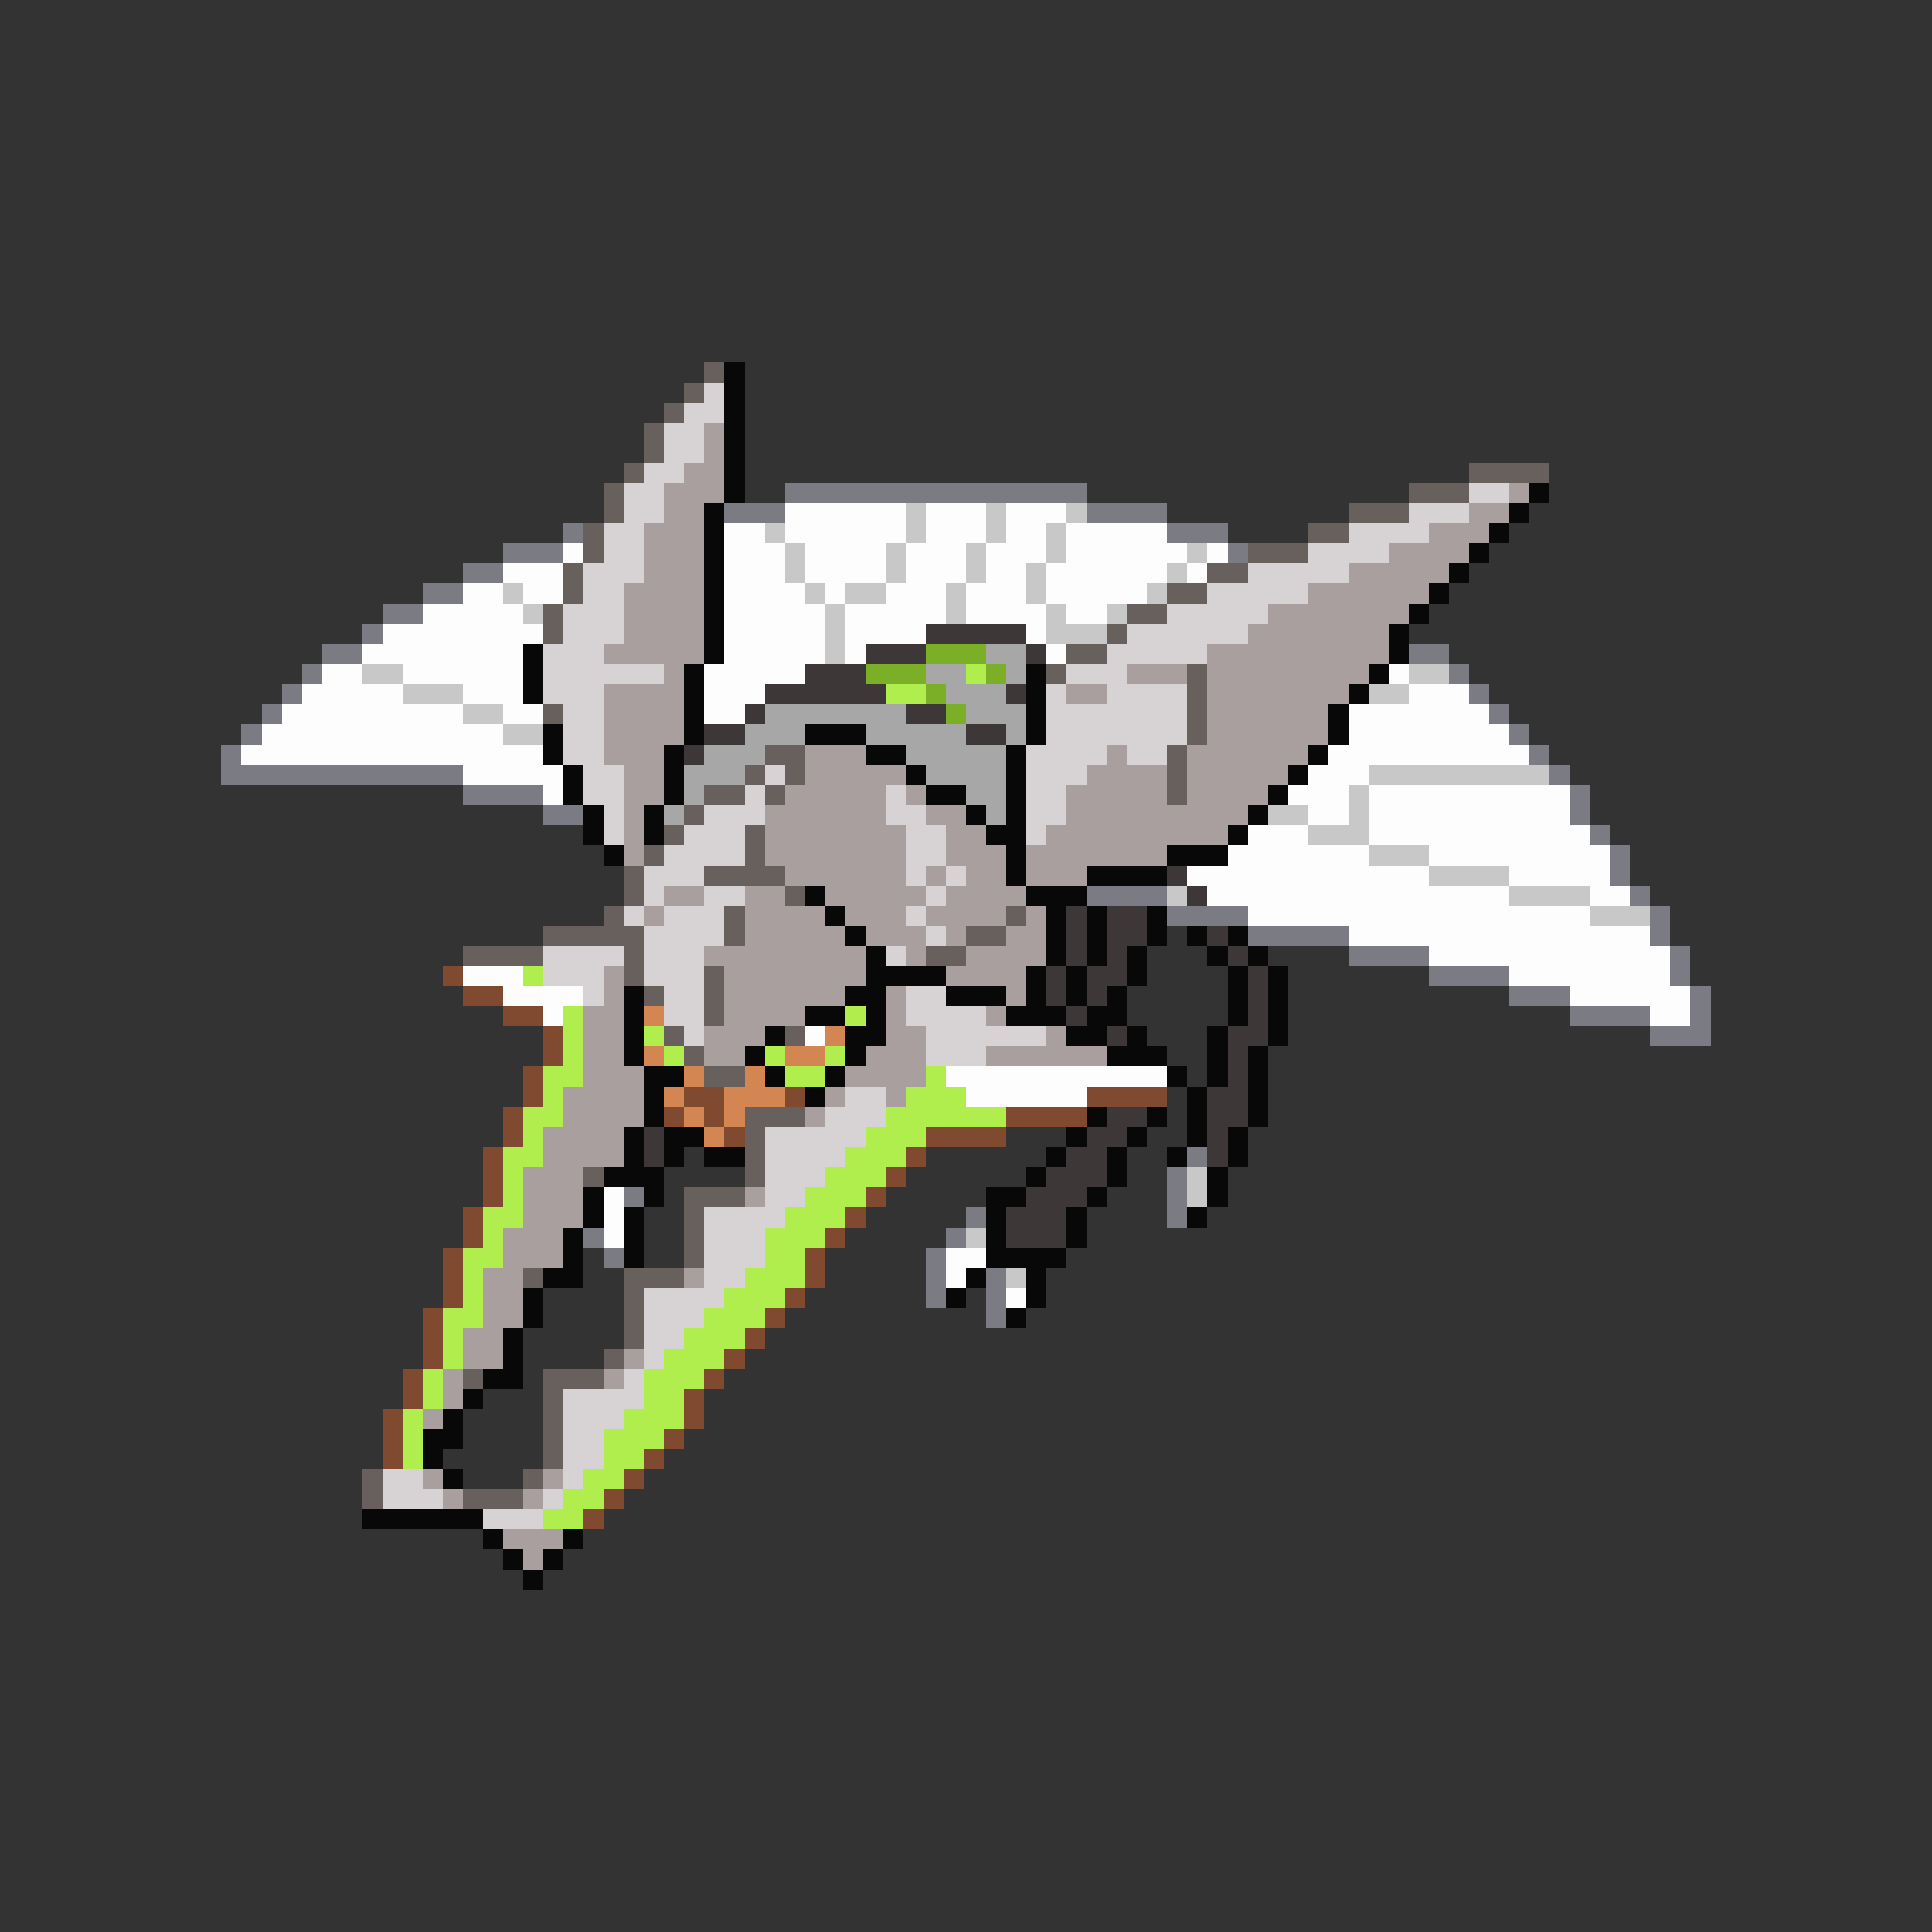 <svg xmlns="http://www.w3.org/2000/svg" viewBox="0 -0.5 96 96" shape-rendering="crispEdges">
<rect x="0" y="-0.5" width="96" height="96" fill="#333333" stroke="none"/>
<path stroke="#67605d" d="M35 18h1M34 19h1M33 20h1M32 21h1M32 22h1M31 23h1M73 23h4M30 24h1M70 24h3M30 25h1M67 25h3M29 26h1M65 26h2M29 27h1M62 27h3M28 28h1M60 28h2M28 29h1M58 29h2M27 30h1M56 30h2M27 31h1M55 31h1M53 32h2M52 33h1M59 33h1M59 34h1M27 35h1M59 35h1M59 36h1M38 37h2M58 37h1M37 38h1M39 38h1M58 38h1M35 39h2M38 39h1M58 39h1M34 40h1M33 41h1M37 41h1M32 42h1M37 42h1M31 43h1M35 43h4M31 44h1M39 44h1M30 45h1M36 45h1M50 45h1M27 46h5M36 46h1M48 46h2M23 47h4M31 47h1M46 47h2M31 48h1M35 48h1M32 49h1M35 49h1M35 50h1M33 51h1M39 51h1M34 52h1M35 53h2M37 55h3M37 56h1M37 57h1M29 58h1M37 58h1M34 59h3M34 60h1M34 61h1M34 62h1M26 63h1M31 63h3M31 64h1M31 65h1M31 66h1M30 67h1M23 68h1M27 68h3M27 69h1M27 70h1M27 71h1M27 72h1M18 73h1M26 73h1M18 74h1M23 74h3" />
<path stroke="#080808" d="M36 18h1M36 19h1M36 20h1M36 21h1M36 22h1M36 23h1M36 24h1M76 24h1M35 25h1M75 25h1M35 26h1M74 26h1M35 27h1M73 27h1M35 28h1M72 28h1M35 29h1M71 29h1M35 30h1M70 30h1M35 31h1M69 31h1M26 32h1M35 32h1M69 32h1M26 33h1M34 33h1M51 33h1M68 33h1M26 34h1M34 34h1M51 34h1M67 34h1M34 35h1M51 35h1M66 35h1M27 36h1M34 36h1M40 36h3M51 36h1M66 36h1M27 37h1M33 37h1M43 37h2M50 37h1M65 37h1M28 38h1M33 38h1M45 38h1M50 38h1M64 38h1M28 39h1M33 39h1M46 39h2M50 39h1M63 39h1M29 40h1M32 40h1M48 40h1M50 40h1M62 40h1M29 41h1M32 41h1M49 41h2M61 41h1M30 42h1M50 42h1M58 42h3M50 43h1M54 43h4M40 44h1M51 44h3M41 45h1M52 45h1M54 45h1M57 45h1M42 46h1M52 46h1M54 46h1M57 46h1M59 46h1M61 46h1M43 47h1M52 47h1M54 47h1M56 47h1M60 47h1M62 47h1M43 48h4M51 48h1M53 48h1M56 48h1M61 48h1M63 48h1M31 49h1M42 49h2M47 49h3M51 49h1M53 49h1M55 49h1M61 49h1M63 49h1M31 50h1M40 50h2M43 50h1M50 50h3M54 50h2M61 50h1M63 50h1M31 51h1M38 51h1M42 51h2M53 51h2M56 51h1M60 51h1M63 51h1M31 52h1M37 52h1M42 52h1M55 52h3M60 52h1M62 52h1M32 53h2M38 53h1M41 53h1M58 53h1M60 53h1M62 53h1M32 54h1M40 54h1M59 54h1M62 54h1M32 55h1M54 55h1M57 55h1M59 55h1M62 55h1M31 56h1M33 56h2M53 56h1M56 56h1M59 56h1M61 56h1M31 57h1M33 57h1M35 57h2M52 57h1M55 57h1M58 57h1M61 57h1M30 58h3M51 58h1M55 58h1M60 58h1M29 59h1M32 59h1M49 59h2M54 59h1M60 59h1M29 60h1M31 60h1M49 60h1M53 60h1M59 60h1M28 61h1M31 61h1M49 61h1M53 61h1M28 62h1M31 62h1M49 62h4M27 63h2M48 63h1M51 63h1M26 64h1M47 64h1M51 64h1M26 65h1M50 65h1M25 66h1M25 67h1M24 68h2M23 69h1M22 70h1M21 71h2M21 72h1M22 73h1M18 75h6M24 76h1M28 76h1M25 77h1M27 77h1M26 78h1" />
<path stroke="#d7d3d5" d="M35 19h1M34 20h2M33 21h2M33 22h2M32 23h2M31 24h2M73 24h2M31 25h2M70 25h3M30 26h2M67 26h4M30 27h2M65 27h4M29 28h3M62 28h5M29 29h2M60 29h5M28 30h3M58 30h5M28 31h3M56 31h6M27 32h3M55 32h5M27 33h6M53 33h3M27 34h3M52 34h1M55 34h4M28 35h2M52 35h7M28 36h2M52 36h7M28 37h2M51 37h4M56 37h2M29 38h2M38 38h1M51 38h3M29 39h2M37 39h1M44 39h1M51 39h2M30 40h1M35 40h3M44 40h2M51 40h2M30 41h1M34 41h3M45 41h2M51 41h1M33 42h4M45 42h2M32 43h3M45 43h1M47 43h1M32 44h1M35 44h2M46 44h1M31 45h1M33 45h3M45 45h1M32 46h4M46 46h1M27 47h4M32 47h3M44 47h1M27 48h3M32 48h3M29 49h1M33 49h2M45 49h2M33 50h2M45 50h4M34 51h1M46 51h6M46 52h3M42 54h2M41 55h3M38 56h5M38 57h4M38 58h3M38 59h2M35 60h4M35 61h3M35 62h3M35 63h2M32 64h4M32 65h3M32 66h2M32 67h1M31 68h1M28 69h4M28 70h3M28 71h2M28 72h2M19 73h2M28 73h1M19 74h3M27 74h1M24 75h3" />
<path stroke="#a99f9f" d="M35 21h1M35 22h1M34 23h2M33 24h3M75 24h1M33 25h2M73 25h2M32 26h3M71 26h3M32 27h3M69 27h4M32 28h3M67 28h5M31 29h4M65 29h6M31 30h4M63 30h7M31 31h4M62 31h7M30 32h5M60 32h9M33 33h1M56 33h3M60 33h8M30 34h4M53 34h2M60 34h7M30 35h4M60 35h6M30 36h4M60 36h6M30 37h3M40 37h3M55 37h1M59 37h6M31 38h2M40 38h5M54 38h4M59 38h5M31 39h2M39 39h5M45 39h1M53 39h5M59 39h4M31 40h1M38 40h6M46 40h2M53 40h9M31 41h1M38 41h7M47 41h2M52 41h9M31 42h1M38 42h7M47 42h3M51 42h7M39 43h6M46 43h1M48 43h2M51 43h3M33 44h2M37 44h2M41 44h5M47 44h4M32 45h1M37 45h4M42 45h3M46 45h4M51 45h1M37 46h5M43 46h3M47 46h1M50 46h2M35 47h8M45 47h1M48 47h4M30 48h1M36 48h7M47 48h4M30 49h1M36 49h6M44 49h1M50 49h1M29 50h2M36 50h4M44 50h1M49 50h1M29 51h2M35 51h3M44 51h2M52 51h1M29 52h2M35 52h2M43 52h3M49 52h6M29 53h3M42 53h4M28 54h4M41 54h1M44 54h1M28 55h4M40 55h1M27 56h4M27 57h4M26 58h3M26 59h3M37 59h1M26 60h3M25 61h3M25 62h3M24 63h2M34 63h1M24 64h2M24 65h2M23 66h2M23 67h2M31 67h1M22 68h1M30 68h1M22 69h1M21 70h1M21 73h1M27 73h1M22 74h1M26 74h1M25 76h3M26 77h1" />
<path stroke="#7b7b84" d="M39 24h15M36 25h3M54 25h4M28 26h1M58 26h3M25 27h3M61 27h1M23 28h2M21 29h2M19 30h2M18 31h1M16 32h2M70 32h2M15 33h1M72 33h1M14 34h1M73 34h1M13 35h1M74 35h1M12 36h1M75 36h1M11 37h1M76 37h1M11 38h12M77 38h1M23 39h4M78 39h1M27 40h2M78 40h1M79 41h1M80 42h1M80 43h1M54 44h4M81 44h1M58 45h4M82 45h1M62 46h5M82 46h1M67 47h4M83 47h1M71 48h4M83 48h1M75 49h3M84 49h1M78 50h4M84 50h1M82 51h3M59 57h1M58 58h1M31 59h1M58 59h1M48 60h1M58 60h1M29 61h1M47 61h1M30 62h1M46 62h1M46 63h1M49 63h1M46 64h1M49 64h1M49 65h1" />
<path stroke="#fdfdfd" d="M39 25h6M46 25h3M50 25h3M36 26h2M39 26h6M46 26h3M50 26h2M53 26h5M28 27h1M36 27h3M40 27h4M45 27h3M49 27h3M53 27h6M60 27h1M25 28h3M36 28h3M40 28h4M45 28h3M49 28h2M52 28h6M59 28h1M23 29h2M26 29h2M36 29h4M41 29h1M44 29h3M48 29h3M52 29h5M21 30h5M36 30h5M42 30h5M48 30h4M53 30h2M19 31h8M36 31h5M42 31h4M51 31h1M18 32h8M36 32h5M42 32h1M52 32h1M16 33h2M20 33h6M35 33h5M69 33h1M15 34h5M23 34h3M35 34h3M70 34h3M14 35h9M25 35h2M35 35h2M67 35h7M13 36h12M67 36h8M12 37h15M66 37h10M23 38h5M65 38h3M27 39h1M64 39h3M68 39h10M65 40h2M68 40h10M62 41h3M68 41h11M61 42h7M71 42h9M59 43h12M75 43h5M60 44h15M79 44h2M62 45h17M67 46h15M71 47h12M23 48h3M75 48h8M25 49h4M78 49h6M27 50h1M82 50h2M40 51h1M47 53h11M48 54h6M30 59h1M30 60h1M30 61h1M47 62h2M47 63h1M50 64h1" />
<path stroke="#c8c8c8" d="M45 25h1M49 25h1M53 25h1M38 26h1M45 26h1M49 26h1M52 26h1M39 27h1M44 27h1M48 27h1M52 27h1M59 27h1M39 28h1M44 28h1M48 28h1M51 28h1M58 28h1M25 29h1M40 29h1M42 29h2M47 29h1M51 29h1M57 29h1M26 30h1M41 30h1M47 30h1M52 30h1M55 30h1M41 31h1M52 31h3M41 32h1M18 33h2M70 33h2M20 34h3M68 34h2M23 35h2M25 36h2M68 38h9M67 39h1M63 40h2M67 40h1M65 41h3M68 42h3M71 43h4M58 44h1M75 44h4M79 45h3M59 58h1M59 59h1M48 61h1M50 63h1" />
<path stroke="#3e3737" d="M46 31h5M43 32h3M51 32h1M40 33h3M38 34h6M50 34h1M37 35h1M45 35h2M35 36h2M48 36h2M34 37h1M58 43h1M59 44h1M53 45h1M55 45h2M53 46h1M55 46h2M60 46h1M53 47h1M55 47h1M61 47h1M52 48h1M54 48h2M62 48h1M52 49h1M54 49h1M62 49h1M53 50h1M62 50h1M55 51h1M61 51h2M61 52h1M61 53h1M60 54h2M55 55h2M60 55h2M32 56h1M54 56h2M60 56h1M32 57h1M53 57h2M60 57h1M52 58h3M51 59h3M50 60h3M50 61h3" />
<path stroke="#7aaf27" d="M46 32h3M43 33h3M49 33h1M46 34h1M47 35h1" />
<path stroke="#a7a7a7" d="M49 32h2M46 33h2M50 33h1M47 34h3M38 35h7M48 35h3M37 36h3M43 36h5M50 36h1M35 37h3M45 37h5M34 38h3M46 38h4M34 39h1M48 39h2M33 40h1M49 40h1" />
<path stroke="#afee4c" d="M48 33h1M44 34h2M26 48h1M28 50h1M42 50h1M28 51h1M32 51h1M28 52h1M33 52h1M38 52h1M41 52h1M27 53h2M39 53h2M46 53h1M27 54h1M45 54h3M26 55h2M44 55h6M26 56h1M43 56h3M25 57h2M42 57h3M25 58h1M41 58h3M25 59h1M40 59h3M24 60h2M39 60h3M24 61h1M38 61h3M23 62h2M38 62h2M23 63h1M37 63h3M23 64h1M36 64h3M22 65h2M35 65h3M22 66h1M34 66h3M22 67h1M33 67h3M21 68h1M32 68h3M21 69h1M32 69h2M20 70h1M31 70h3M20 71h1M30 71h3M20 72h1M30 72h2M29 73h2M28 74h2M27 75h2" />
<path stroke="#804a30" d="M22 48h1M23 49h2M25 50h2M27 51h1M27 52h1M26 53h1M26 54h1M34 54h2M39 54h1M54 54h4M25 55h1M33 55h1M35 55h1M50 55h4M25 56h1M36 56h1M46 56h4M24 57h1M45 57h1M24 58h1M44 58h1M24 59h1M43 59h1M23 60h1M42 60h1M23 61h1M41 61h1M22 62h1M40 62h1M22 63h1M40 63h1M22 64h1M39 64h1M21 65h1M38 65h1M21 66h1M37 66h1M21 67h1M36 67h1M20 68h1M35 68h1M20 69h1M34 69h1M19 70h1M34 70h1M19 71h1M33 71h1M19 72h1M32 72h1M31 73h1M30 74h1M29 75h1" />
<path stroke="#d38652" d="M32 50h1M41 51h1M32 52h1M39 52h2M34 53h1M37 53h1M33 54h1M36 54h3M34 55h1M36 55h1M35 56h1" />
</svg>